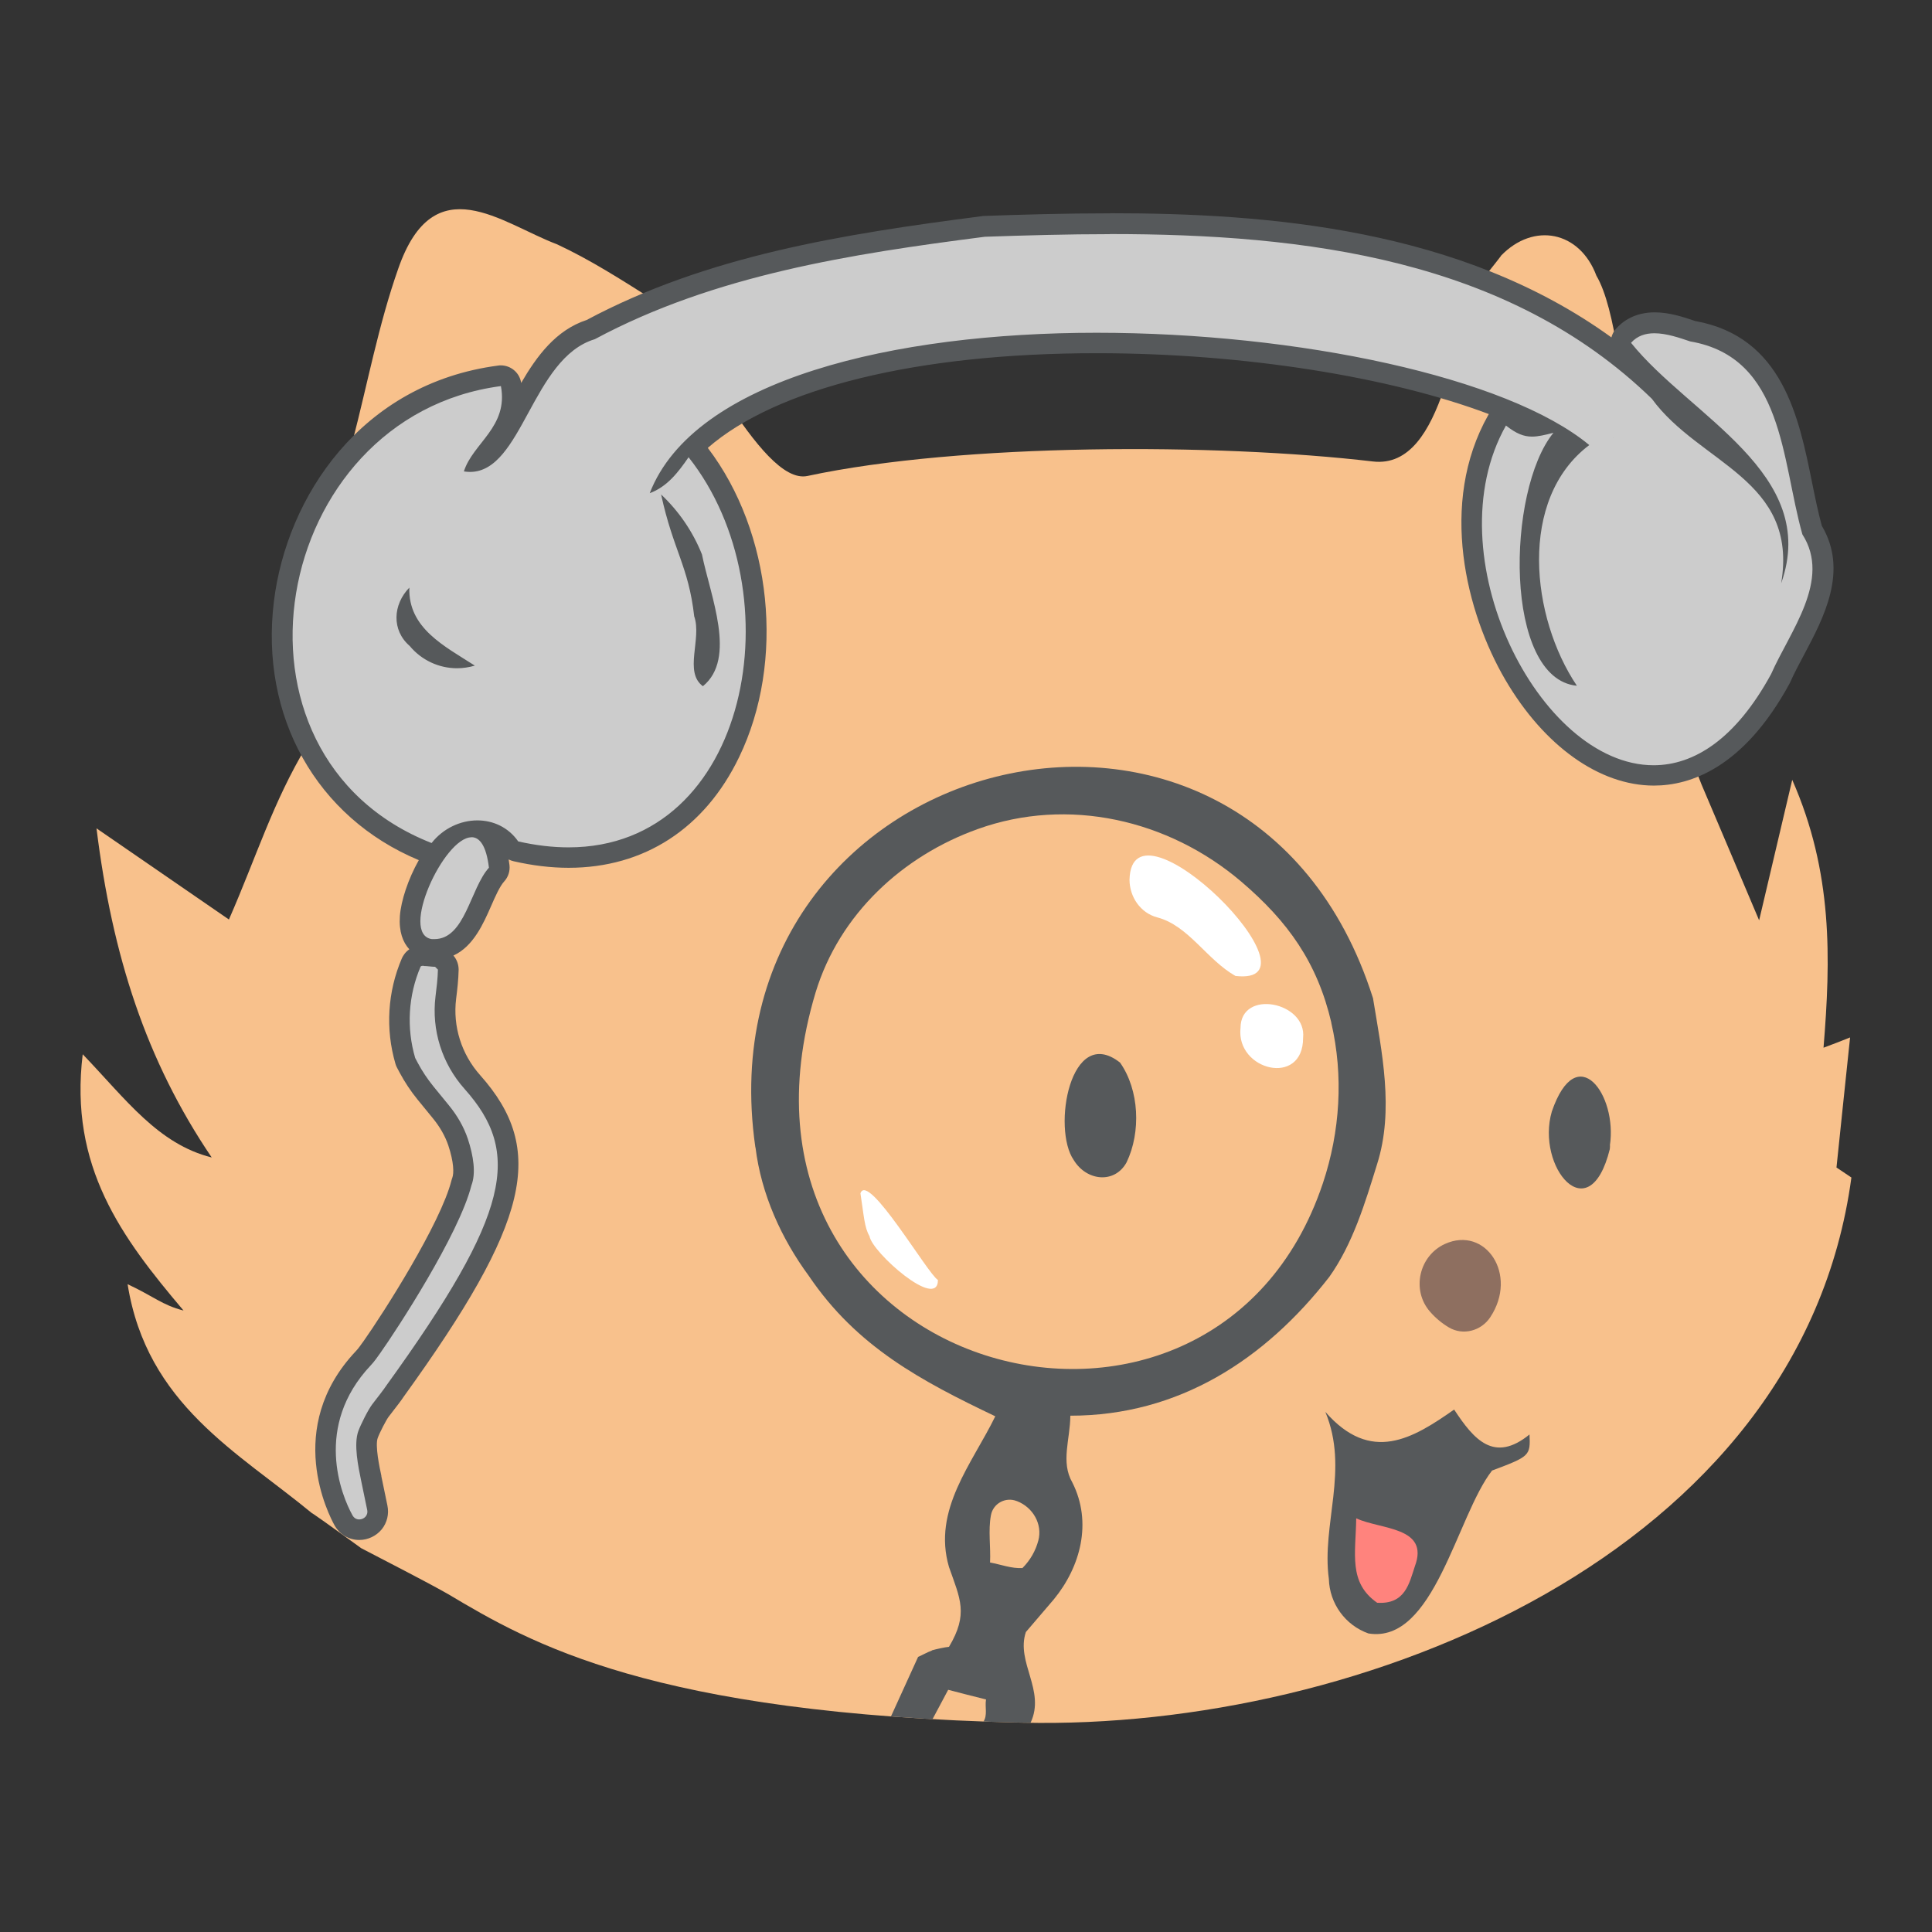 <?xml version="1.0" encoding="UTF-8"?><svg id="a" xmlns="http://www.w3.org/2000/svg" width="192" height="192" xmlns:xlink="http://www.w3.org/1999/xlink" viewBox="0 0 192 192"><rect x="0" y="0" width="192" height="192" fill="#333333" stroke="none"/><defs><style>.e{fill:#ff837d;}.e,.f,.g,.h,.i,.j,.k{stroke-width:0px;}.l{clip-path:url(#d);}.f{fill:none;}.g{fill:#56595b;}.h{fill:#ccc;}.i{fill:#fff;}.j{fill:#8e6f60;}.k{fill:#f8c18c;}</style><clipPath id="d"><path class="f" d="m182.51,116c.46-4.36.88-8.5,1.35-12.9-1.19.47-1.74.69-2.64,1.02.72-8.85.94-17.42-3.11-26.62-1.19,5.07-2.13,9.04-3.29,13.96-2.19-5.17-3.95-9.34-5.72-13.49-7.43-18.53-6.64-44.11-10.45-50.57-1.66-4.44-6.24-5.35-9.49-1.98v.02c-.67.89-1.36,1.7-2.02,2.6-2.79,3.82-3.37,18.68-10.71,17.82-15.46-1.82-40.88-1.84-56.18,1.44-4.75,1.02-11.64-15.17-15.49-17.6-3.06-1.93-6.11-3.89-9.4-5.42-5.54-2.09-12.22-7.81-15.78,2.41-1.96,5.56-3.05,11.43-4.54,17.15-6.25,10.22-8.71,18.8-4.56,30.29-3.36,5.59-4.99,11-7.73,17.25-4.33-2.98-8.28-5.7-13.16-9.06,1.57,12.66,4.93,23.08,11.45,32.71-5.33-1.34-8.49-5.74-12.82-10.26-1.36,11.16,3.84,18.18,10.02,25.47-2.11-.54-2.92-1.38-5.56-2.62,1.91,11.97,10.95,16.67,18.36,22.79v-.02c1.08.72,3.89,2.78,4.86,3.47,2.4,1.26,6.29,3.23,8.63,4.56,8.1,4.82,20.15,11.94,57.14,12.78,33.63.76,77.27-16.75,82.32-54.18-.84-.57-1.29-.86-1.49-1Z"/></clipPath></defs><g id="b"><g id="c"><g class="l"><path class="k" d="m182.51,116c.46-4.36.88-8.5,1.35-12.9-1.19.47-1.74.69-2.64,1.02.72-8.85.94-17.42-3.11-26.62-1.19,5.07-2.13,9.04-3.29,13.96-2.19-5.17-3.95-9.34-5.72-13.49-7.43-18.53-6.64-44.11-10.45-50.57-1.66-4.44-6.24-5.35-9.49-1.98v.02c-.67.89-1.36,1.7-2.02,2.6-2.79,3.82-3.37,18.68-10.71,17.82-15.46-1.82-40.88-1.84-56.18,1.44-4.75,1.02-11.64-15.17-15.49-17.6-3.06-1.93-6.11-3.89-9.4-5.42-5.54-2.09-12.22-7.81-15.78,2.41-1.96,5.56-3.05,11.43-4.54,17.15-6.25,10.22-8.71,18.8-4.56,30.29-3.36,5.59-4.99,11-7.73,17.25-4.33-2.98-8.28-5.7-13.16-9.06,1.57,12.66,4.93,23.08,11.45,32.71-5.33-1.34-8.49-5.74-12.82-10.26-1.36,11.16,3.84,18.18,10.02,25.47-2.11-.54-2.92-1.38-5.56-2.62,1.91,11.97,10.95,16.67,18.36,22.79v-.02c1.08.72,3.89,2.78,4.86,3.47,2.4,1.26,6.29,3.23,8.63,4.56,8.1,4.82,20.15,11.94,57.14,12.78,33.63.76,77.27-16.75,82.32-54.18-.84-.57-1.29-.86-1.49-1Z"/><path class="j" d="m143.99,131.92c-.68-.4-1.33-.94-1.87-1.56-1.88-2.14-1.11-5.56,1.48-6.74,4.02-1.82,7.32,3.05,4.49,7.3-.9,1.35-2.7,1.83-4.1,1Z"/><path class="g" d="m152.01,142.55c-3.54,2.88-5.54.51-7.5-2.47-4.11,2.88-8.26,5.42-12.8.23,2.39,5.74-.39,11.18.35,16.6.07,2.45,1.63,4.6,3.93,5.42,6.54,1.07,8.77-11.68,12.29-16.19,3.76-1.41,3.82-1.47,3.72-3.6Z"/><path class="e" d="m136.86,159.28c-2.88-2.01-2.13-4.88-2.08-8.39,2.42,1.13,7.3.82,5.83,4.76-.57,1.73-.97,3.81-3.75,3.63Z"/><path class="i" d="m129.5,103.14c.01,4.9-6.68,3.25-6.22-.98.02-3.91,6.6-2.59,6.22.98Z"/><path class="i" d="m122.78,96.99c-2.85-1.61-4.67-5.01-7.77-5.82-1.66-.43-2.76-2.03-2.76-3.75.22-9.09,19.9,10.64,10.53,9.57Z"/><path class="g" d="m111.96,115.51c-1.17,2.15-3.97,1.88-5.25-.22-2.18-3.12-.34-13.57,4.6-9.69,1.92,2.73,2.09,6.91.65,9.91Z"/><path class="i" d="m93.21,127.21c0,3.05-6.56-2.77-6.8-4.36-.51-.87-.55-1.99-.9-4.26.74-2.2,6.72,8.07,7.7,8.61Z"/><path class="g" d="m136.43,99.15h0c-12.35-38.82-67.01-24.69-61.37,14.82,0,.02,0,.04.02.06.57,4.63,2.55,9.03,5.31,12.78,4.76,7.04,11.17,10.43,18.52,13.94h0c-2.28,4.69-6.27,9.29-4.6,14.98,1.11,3.16,1.95,4.66,0,7.93h0c-.43.04-1.29.23-1.7.35v.02c-.47.17-.91.43-1.37.63h0c-.96,2.11-1.92,4.21-2.88,6.32h0c1.2.02,3.01.07,4.21.06h0c.55-1.04,1.12-2.08,1.66-3.11h0c1.25.33,2.51.65,3.76.96h0c-.13.77.18,1.56-.27,2.23h0c1.39.02,3.32.07,4.7.08h0c1.51-3.21-1.48-6-.47-9.01,0,0,0,0,0,0,1.3-1.5,2.45-2.88,2.78-3.25,2.65-3.23,3.84-7.64,1.84-11.61-1.18-2.04-.21-4.3-.2-6.64h0c10.76,0,19.33-5.56,25.74-13.8,2.34-3.3,3.55-7.34,4.74-11.18-.08-.14.08.12,0,0,1.72-5.42.47-11.16-.41-16.56Zm-6.05-10.88v.02l-.02-.02h.02Zm-28.76,67.56c-1.09.07-2.17-.36-3.23-.55.08-1.51-.2-3.19.09-4.71.22-1.16,1.45-1.83,2.55-1.4l.06.02c1.56.61,2.53,2.28,2.1,3.9-.27,1.02-.8,1.96-1.57,2.73h0Zm30.68-54.19c1.23,5.27.88,10.81-.83,15.94-10.96,32.81-61.83,19.08-50.42-18.94,2.38-7.83,8.69-13.59,16.12-16.25,8.97-3.22,18.92-.96,26.18,5.22,4.67,3.98,7.57,8.07,8.96,14.03Z"/><path class="g" d="m160,113.83c0,.11,0,.23-.02.33.01.01.01.03,0,.04-2.04,8.22-7.37,1.75-5.76-3.74,2.49-7.25,6.53-1.65,5.77,3.37Z"/></g><path class="h" d="m35.71,152.01c-.65,0-1.24-.35-1.57-.93-.51-.9-4.74-9.01,1.97-16.11.29-.3.54-.66.81-1.04,1.51-2.13,7.74-11.61,8.94-16.39.01-.04.02-.08.04-.12.32-.82.18-2.25-.38-3.93-.35-1.04-.91-2.04-1.69-2.99l-1.56-1.91c-.62-.76-1.18-1.59-1.64-2.47l-.27-.51c-.03-.06-.06-.13-.08-.19-.95-3.22-.74-6.69.58-9.77.15-.33.47-.7,1.24-.7.19,0,.42.02.66.04.17.02.33.04.47.04.28,0,.55.11.74.31l.27.28c.19.2.3.46.29.73-.02.94-.13,1.88-.24,2.78-.38,3.03.59,6.08,2.64,8.38,6.29,7.05,4.63,13.66-7.69,30.74-.11.18-.43.62-1.44,1.91-.31.39-1.02,1.8-1.23,2.38-.37,1.03.07,3.17.31,4.33l.61,2.95c.11.54-.02,1.09-.36,1.51-.35.43-.88.68-1.44.68Zm7.44-57.67c-.1,0-.21,0-.32-.01-.59-.09-2.27-.55-2.07-3.23.13-1.71,1.17-4.44,2.59-6.43-.15.08-.31.12-.48.12-.13,0-.25-.02-.37-.07-10.03-3.94-15.63-13.69-14.26-24.84,1.22-9.98,8.31-20.82,21.4-22.54.05,0,.09,0,.13,0,.49,0,.92.35,1.01.84.57,3.03-.95,4.96-2.17,6.51-.22.27-.43.54-.62.81,1.34-.79,2.42-2.77,3.62-4.98,1.71-3.13,3.64-6.67,7.11-7.77,11.85-6.35,25.23-8.47,39.03-10.25,3.76-.14,8.1-.27,12.56-.27,17.42,0,39.38,1.89,54.59,16.65.04.04.08.09.12.13,1.49,2.04,3.59,3.62,5.63,5.14.88.65,1.76,1.31,2.6,2.01-1.62-1.85-3.64-3.61-5.7-5.41-2.22-1.93-4.52-3.93-6.22-6.06-.31-.39-.3-.95.03-1.32.76-.86,1.8-1.3,3.09-1.3s2.65.45,3.72.81l.09.03c8.02,1.42,9.5,8.73,10.81,15.19.33,1.61.64,3.14,1.03,4.57,2.47,4.02.24,8.24-1.74,11.96-.51.97-1,1.88-1.38,2.75-4.36,8.01-9.26,9.67-12.62,9.67-5.03,0-10.22-3.74-13.88-10-3.74-6.41-6.43-16.87-1.69-25.29.15-.26.4-.44.69-.5.07-.01.13-.02.2-.02.23,0,.45.08.63.22.93.73,1.45.88,1.95.88.22,0,.47-.03.74-.08-9.49-4.87-26.74-8.18-44.02-8.18-19.16,0-33.5,3.8-40.15,10.39.16.07.3.17.4.31,6.41,8.08,7.79,20.71,3.28,30.03-3.25,6.71-8.93,10.41-16.02,10.41-1.67,0-3.43-.21-5.23-.62-.25-.06-.47-.2-.61-.41-.61-.87-1.49-1.42-2.51-1.59.65.5,1.22,1.53,1.46,3.49.04.29-.06.59-.26.81-.56.62-1.03,1.69-1.48,2.73-.92,2.1-2.07,4.71-4.7,4.71Zm26.84-33.33c.35,1.1.22,2.29.09,3.44-.09.82-.15,1.47-.09,1.97.94-1.78.4-4.54-.27-7.21.11.55.2,1.15.27,1.8Zm-29.54.8c.1.61.42,1.16.93,1.6.04.04.08.08.12.12.56.67,1.27,1.18,2.06,1.49-1.24-.88-2.38-1.9-3.11-3.21Zm111.82-2.36c.2,1.63.55,3.14,1.07,4.38.11.27.23.53.36.76-.66-1.64-1.14-3.38-1.43-5.14Zm-83.93-4.97c.22.61.43,1.21.63,1.83-.08-.31-.15-.62-.21-.92-.14-.35-.3-.7-.47-1.04l.05.13Zm86.84-10.83c-1.38,1.7-2.35,4.7-2.81,8,.6-2.85,1.88-5.43,3.94-7.39-.33-.24-.69-.48-1.06-.71-.02.03-.04.06-.07.1Z"/><path class="g" d="m110.29,23.26c19.43,0,39.57,2.48,53.87,16.37,4.71,6.47,14.59,7.99,12.85,18.34,3.88-10.93-9.07-16.61-14.92-23.9.63-.71,1.45-.95,2.32-.95,1.21,0,2.52.46,3.56.81,9.3,1.59,9.06,11.8,11.15,19.18,2.9,4.52-1.24,9.63-3.11,13.88-3.52,6.46-7.66,9.06-11.68,9.06-11.42,0-21.91-20.93-14.67-33.76,1.04.82,1.78,1.1,2.59,1.1.61,0,1.27-.16,2.13-.38-4.69,5.75-4.95,24.45,2.33,25.14-4.56-6.77-5.88-18.55,1.23-23.92-8.15-6.76-28.96-11.16-48.97-11.16s-40,4.59-44.4,15.94c1.73-.63,2.85-2.1,3.86-3.57,10.64,13.43,6.14,38.77-11.93,38.77-1.56,0-3.23-.19-5-.59-.99-1.42-2.51-2.09-4.06-2.09-1.67,0-3.39.78-4.55,2.25-22.17-8.72-16.03-42.39,6.89-45.41.76,4.06-2.79,5.66-3.68,8.48.21.03.41.05.61.05,5.2,0,6.15-11.32,12.4-13.19,11.9-6.39,25.53-8.48,38.76-10.18,4.07-.14,8.23-.26,12.43-.26m50.06,20.22v-.02h-.02l.02.02m-90.5,24.7c3.37-2.76.75-8.91-.1-13.09-.9-2.26-2.29-4.29-4.06-5.96,1.21,5.58,2.72,7.1,3.29,12.11.78,2.22-1.06,5.54.87,6.95m-24.44-1.79c.59,0,1.18-.09,1.77-.26-3.02-1.94-6.64-3.72-6.51-7.75-1.63,1.67-1.79,4.22.04,5.8,1.18,1.42,2.91,2.21,4.7,2.21m1.44,16.79c.81,0,1.47.85,1.73,3.03-1.87,2.07-2.36,7.1-5.43,7.1-.08,0-.16,0-.24,0-3.26-.48,1.2-10.12,3.93-10.12m-4.74,12.79c.32,0,.81.08,1.13.08,0,0,0,0,0,0,.11.11.17.17.28.28-.02.89-.13,1.78-.24,2.67-.41,3.34.65,6.68,2.89,9.19,5.64,6.32,4.66,12.26-7.78,29.48,0,0-.09.18-1.39,1.85-.41.53-1.16,2.04-1.39,2.67-.48,1.32,0,3.56.28,4.93.2.97.4,1.93.6,2.9.12.57-.33.95-.79.95-.26,0-.51-.12-.67-.41-1.1-1.97-3.9-8.85,1.82-14.91.35-.37.64-.79.93-1.2,1.64-2.31,7.83-11.79,9.07-16.68.46-1.19.21-2.91-.36-4.63-.41-1.21-1.06-2.32-1.87-3.31l-1.56-1.91c-.58-.72-1.1-1.49-1.53-2.3-.09-.17-.18-.34-.27-.51-.88-3-.69-6.21.54-9.08.03-.06.14-.08.3-.08M110.29,21.2c-4.47,0-8.83.13-12.5.26-.06,0-.13,0-.19.02-13.87,1.79-27.31,3.92-39.3,10.32-3.05,1-4.95,3.58-6.51,6.26,0-.03,0-.05-.01-.08-.18-.98-1.04-1.67-2.01-1.67-.09,0-.18,0-.27.02-13.63,1.79-21.01,13.06-22.28,23.44-1.4,11.44,4.24,21.47,14.4,25.71-1.07,1.9-1.77,4.05-1.88,5.56-.11,1.54.3,2.61.94,3.3-.42.29-.64.67-.74.89-1.43,3.33-1.65,7.04-.64,10.49.04.14.09.27.16.39l.27.51c.5.93,1.09,1.82,1.75,2.63l1.56,1.91c.69.85,1.2,1.75,1.51,2.66.56,1.68.57,2.77.4,3.23-.03.08-.06.16-.08.25-1.08,4.29-6.79,13.23-8.75,16l-.04.05c-.25.35-.48.68-.71.92-7.22,7.64-2.66,16.35-2.12,17.32.51.91,1.43,1.45,2.46,1.45.86,0,1.69-.4,2.23-1.06.53-.66.74-1.52.56-2.37l-.6-2.9v-.05c-.18-.82-.64-3.01-.36-3.76.19-.53.85-1.8,1.08-2.1.96-1.23,1.32-1.72,1.48-1.97,12.53-17.37,14.24-24.55,7.61-31.99-1.85-2.08-2.72-4.84-2.38-7.58.11-.88.23-1.88.25-2.89,0-.52-.18-1.02-.52-1.41,1.98-.9,2.98-3.17,3.75-4.93.42-.96.86-1.96,1.31-2.45.4-.44.58-1.03.51-1.62-.02-.19-.05-.37-.08-.55.16.08.32.14.5.18,1.87.43,3.71.65,5.46.65,7.5,0,13.52-3.9,16.94-10.99,4.6-9.51,3.28-22.35-3.11-30.74,6.78-5.91,20.71-9.41,38.65-9.41,14.64,0,29.23,2.37,38.97,6.05-.02.03-.04.07-.06.1-4.96,8.79-2.18,19.67,1.7,26.31,3.85,6.58,9.36,10.51,14.76,10.51,3.63,0,8.92-1.76,13.48-10.13.03-.05.05-.1.08-.16.37-.84.84-1.73,1.35-2.68,1.98-3.73,4.44-8.36,1.78-12.85-.37-1.36-.67-2.82-.98-4.36-1.3-6.42-2.92-14.41-11.56-15.98h-.02c-1.14-.39-2.57-.87-4.04-.87-1.99,0-3.2.89-3.86,1.64-.22.25-.37.54-.45.85-14.95-10.83-34.19-12.34-49.82-12.34h0Z"/></g></g></svg>